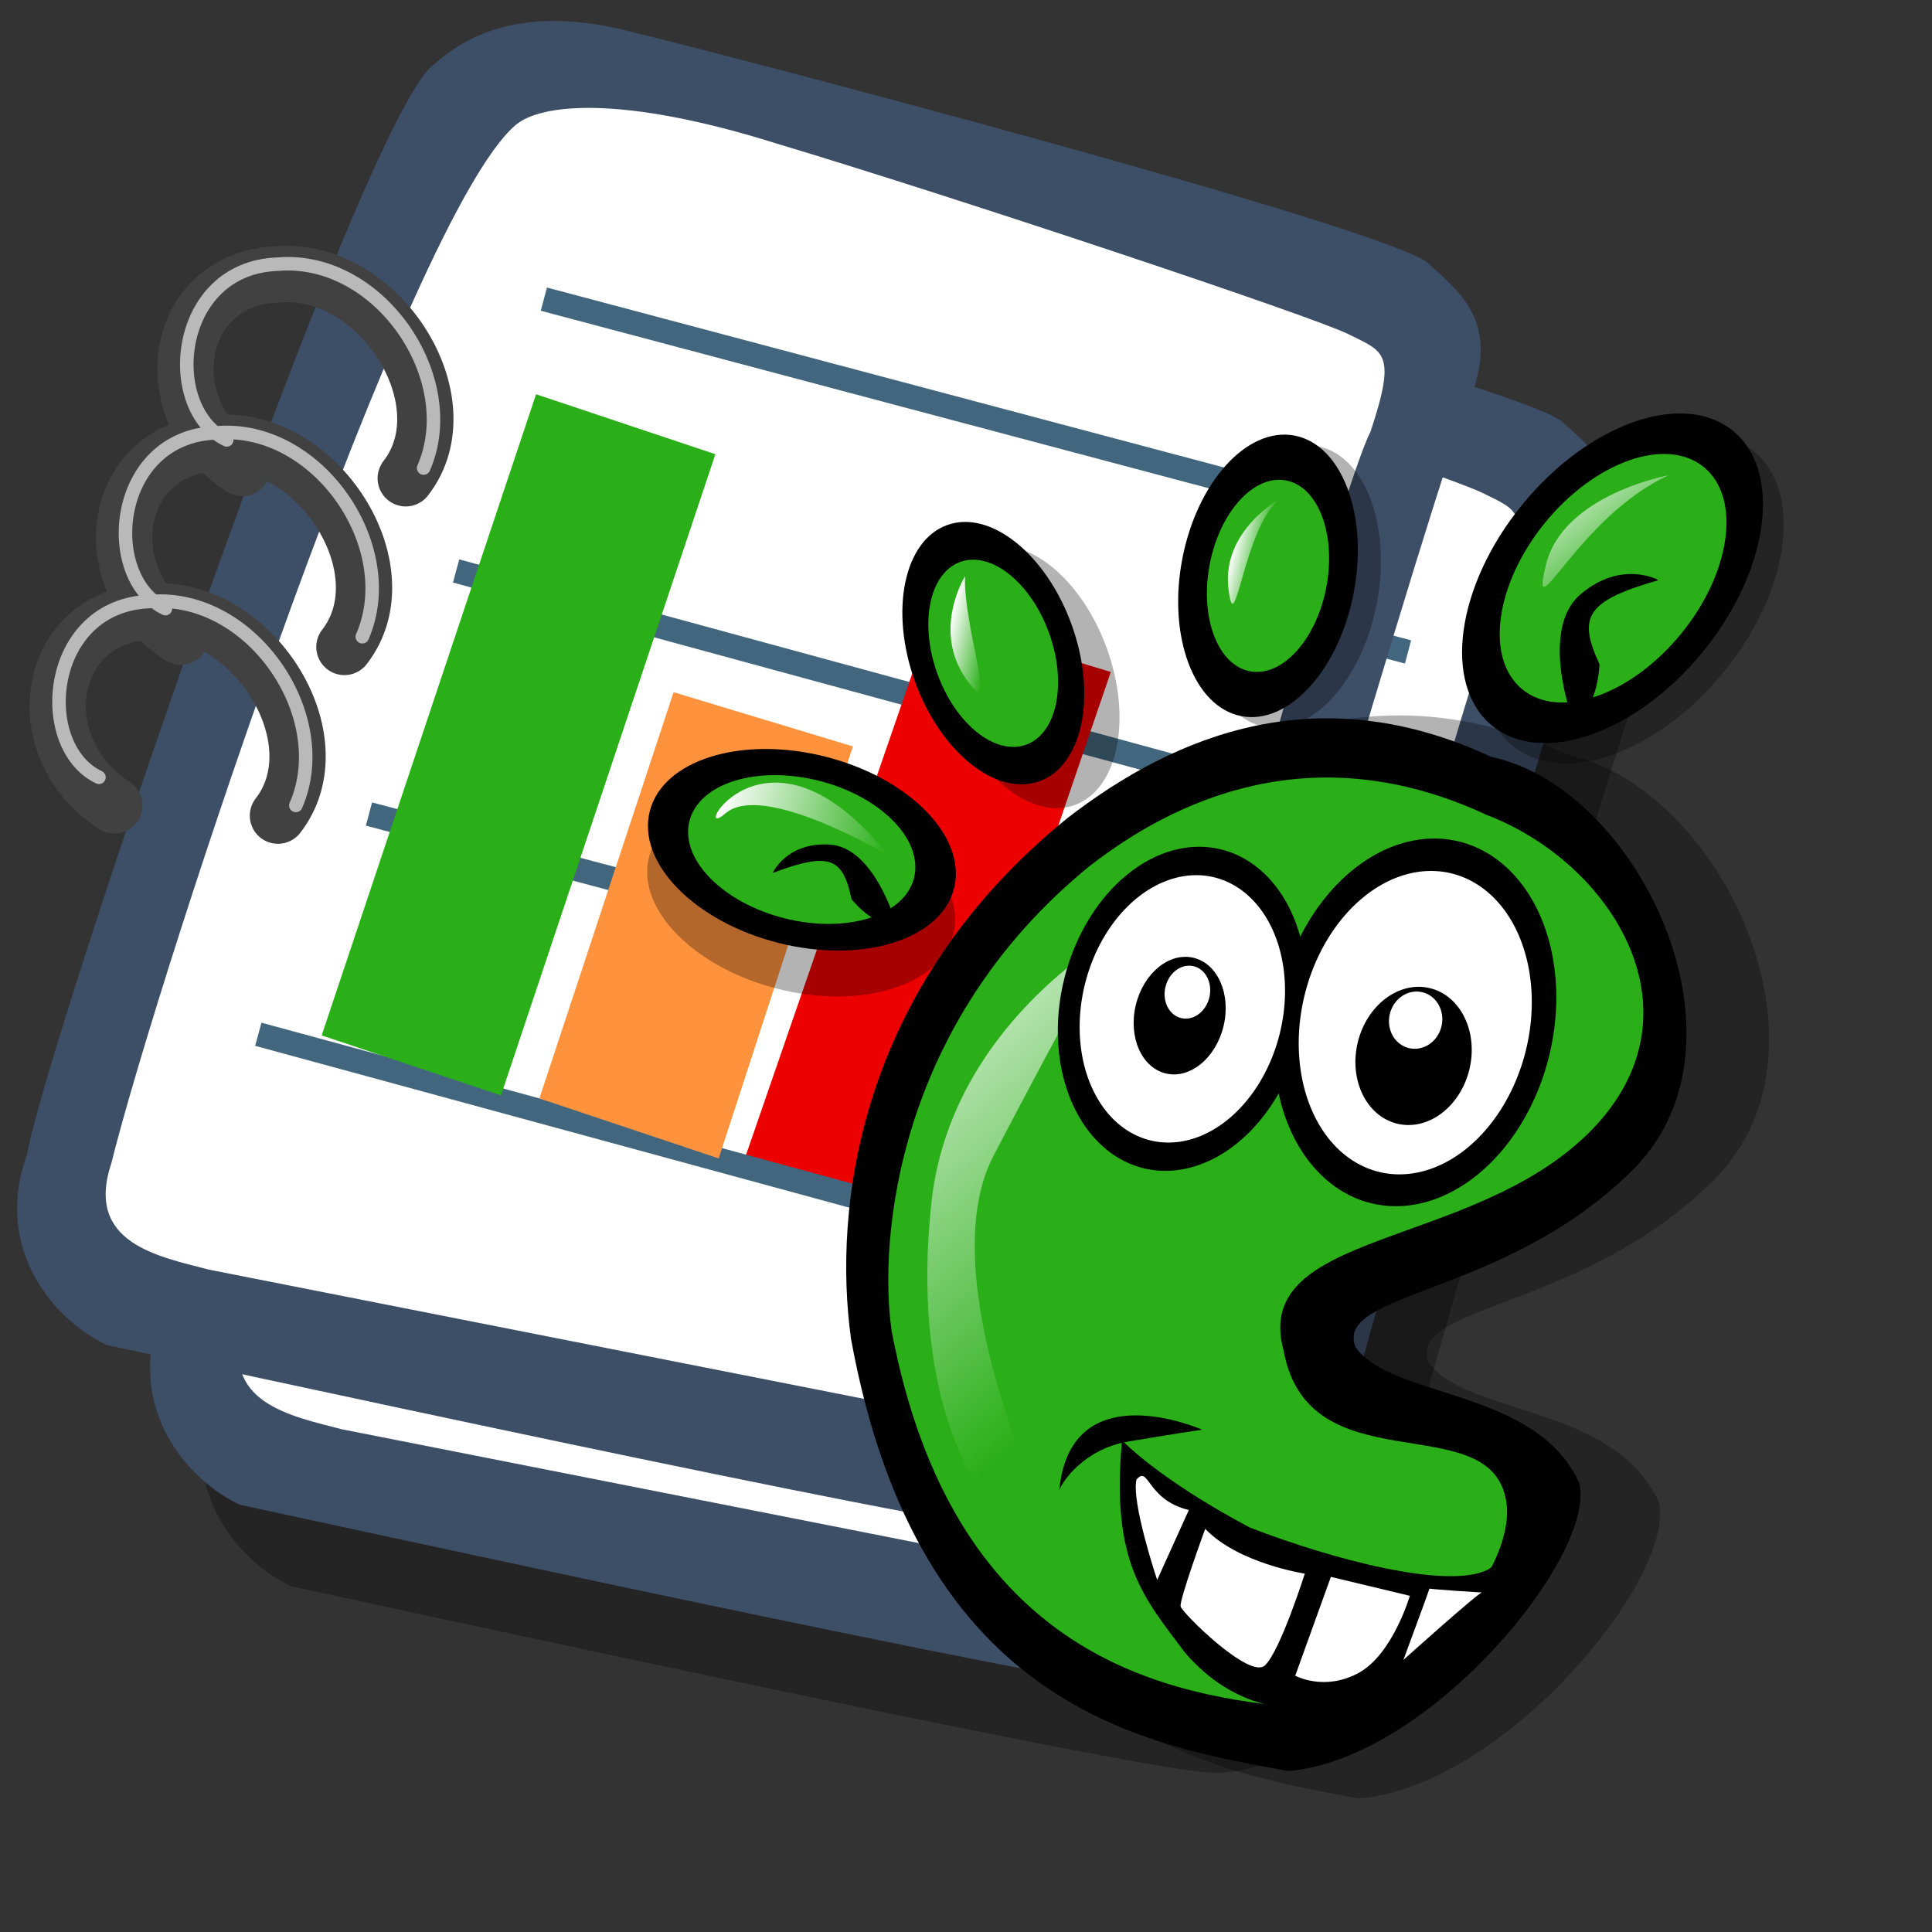 <?xml version="1.0" encoding="UTF-8" standalone="no"?>
<!-- Created with Sodipodi ("http://www.sodipodi.com/") -->
<svg
   xmlns:dc="http://purl.org/dc/elements/1.1/"
   xmlns:cc="http://creativecommons.org/ns#"
   xmlns:rdf="http://www.w3.org/1999/02/22-rdf-syntax-ns#"
   xmlns:svg="http://www.w3.org/2000/svg"
   xmlns="http://www.w3.org/2000/svg"
   xmlns:xlink="http://www.w3.org/1999/xlink"
   xmlns:sodipodi="http://sodipodi.sourceforge.net/DTD/sodipodi-0.dtd"
   xmlns:inkscape="http://www.inkscape.org/namespaces/inkscape"
   id="svg604"
   sodipodi:version="0.32"
   width="72pt"
   height="72pt"
   sodipodi:docbase="/home/tweenk/dev/GartoonRedux/scalable/mimetypes"
   sodipodi:docname="application-x-gnumeric.svg"
   inkscape:version="0.46+devel"
   inkscape:output_extension="org.inkscape.output.svg.inkscape">
  <rect width="100%" height="100%" fill="#333333" stroke="none"/>
  <defs
     id="defs606">
    <linearGradient
       id="linearGradient612">
      <stop
         style="stop-color:#ffffff;stop-opacity:0.741;"
         offset="0"
         id="stop613" />
      <stop
         style="stop-color:#ffffff;stop-opacity:0;"
         offset="1"
         id="stop614" />
    </linearGradient>
    <linearGradient
       xlink:href="#linearGradient612"
       id="linearGradient615"
       x1="50.644"
       y1="5.368"
       x2="35.752"
       y2="68.044"
       gradientUnits="userSpaceOnUse"
       spreadMethod="pad" />
    <defs
       id="defs201">
      <linearGradient
         id="linearGradient208">
        <stop
           style="stop-color:#cccccc;stop-opacity:1;"
           offset="0"
           id="stop209" />
        <stop
           style="stop-color:#ffffff;stop-opacity:1;"
           offset="1"
           id="stop210" />
      </linearGradient>
      <linearGradient
         xlink:href="#linearGradient208"
         id="linearGradient211"
         x1="0.087"
         y1="0.039"
         x2="1.061"
         y2="0.836"
         gradientUnits="objectBoundingBox"
         gradientTransform="scale(1,1)"
         spreadMethod="pad" />
      <linearGradient
         xlink:href="#linearGradient208"
         id="linearGradient224"
         x1="0.31"
         y1="0.148"
         x2="0.349"
         y2="0.18"
         gradientUnits="objectBoundingBox"
         spreadMethod="pad" />
    </defs>
    <linearGradient
       inkscape:collect="always"
       xlink:href="#linearGradient612"
       id="linearGradient6372"
       gradientUnits="userSpaceOnUse"
       gradientTransform="matrix(0.85,-0.353,0.353,0.85,12.708,35.781)"
       spreadMethod="pad"
       x1="64.439"
       y1="29.295"
       x2="62.413"
       y2="32.208" />
    <linearGradient
       inkscape:collect="always"
       xlink:href="#linearGradient612"
       id="linearGradient6375"
       gradientUnits="userSpaceOnUse"
       gradientTransform="matrix(1.48,-0.614,0.203,0.489,12.708,35.781)"
       spreadMethod="pad"
       x1="21.575"
       y1="64.026"
       x2="21.456"
       y2="79.186" />
    <linearGradient
       y2="48.255"
       x2="50.072"
       y1="25.589"
       x1="38.487"
       spreadMethod="pad"
       gradientTransform="scale(0.609,1.643)"
       gradientUnits="userSpaceOnUse"
       id="linearGradient2669"
       xlink:href="#linearGradient589"
       inkscape:collect="always" />
    <linearGradient
       id="linearGradient589">
      <stop
         id="stop590"
         offset="0"
         style="stop-color:#ffffff;stop-opacity:1;" />
      <stop
         id="stop591"
         offset="1"
         style="stop-color:#ffffff;stop-opacity:0;" />
    </linearGradient>
    <linearGradient
       gradientTransform="scale(0.846,1.182)"
       y2="14.759"
       x2="70.184"
       y1="8.874"
       x1="64.919"
       spreadMethod="pad"
       gradientUnits="userSpaceOnUse"
       id="linearGradient2671"
       xlink:href="#linearGradient589"
       inkscape:collect="always" />
    <linearGradient
       gradientUnits="userSpaceOnUse"
       y2="73.182"
       x2="11.705"
       y1="73.182"
       x1="6.605"
       gradientTransform="scale(1.869,0.535)"
       id="linearGradient2673"
       xlink:href="#linearGradient589"
       inkscape:collect="always" />
    <linearGradient
       gradientUnits="userSpaceOnUse"
       y2="8.343"
       x2="64.043"
       y1="8.343"
       x1="60.107"
       gradientTransform="scale(0.551,1.814)"
       id="linearGradient2675"
       xlink:href="#linearGradient589"
       inkscape:collect="always" />
    <linearGradient
       gradientUnits="userSpaceOnUse"
       y2="15.759"
       x2="30.599"
       y1="15.759"
       x1="26.156"
       gradientTransform="scale(0.647,1.547)"
       id="linearGradient2677"
       xlink:href="#linearGradient589"
       inkscape:collect="always" />
  </defs>
  <sodipodi:namedview
     id="base"
     inkscape:zoom="3.197694"
     inkscape:cx="74.611914"
     inkscape:cy="34.470524"
     inkscape:window-width="795"
     inkscape:window-height="724"
     inkscape:window-x="114"
     inkscape:window-y="9"
     inkscape:current-layer="svg604"
     showgrid="false" />
  <path
     style="fill:#000000;fill-rule:evenodd;stroke:none;stroke-opacity:1;stroke-width:1pt;stroke-linejoin:miter;stroke-linecap:butt;fill-opacity:0.301;"
     d="M 14.476 78.823 C 12.052 77.721 8.746 74.195 10.509 69.346 C 11.39 64.057 27.258 17.334 30.785 15.131 C 32.989 13.147 36.184 12.376 40.702 13.588 C 44.449 14.469 78.168 23.285 80.152 25.048 C 82.135 26.811 83.678 28.244 82.135 32.101 C 81.033 34.084 67.92 78.603 67.7 81.468 C 66.818 84.553 64.284 88.3 60.096 88.079 C 55.909 87.859 17.561 79.484 14.476 78.823 z "
     id="path794"
     sodipodi:nodetypes="ccccccccc" />
  <g
     id="g613"
     transform="matrix(0.895,0,0,0.895,6.439,7.746)">
    <path
       style="fill:#3d4e67;fill-rule:evenodd;stroke:none;stroke-opacity:1;stroke-width:1pt;stroke-linejoin:miter;stroke-linecap:butt;fill-opacity:1;"
       d="M 12.816 74.753 C 10.386 73.648 7.071 70.113 8.839 65.251 C 9.723 59.948 25.633 13.102 29.168 10.892 C 31.378 8.904 34.582 8.13 39.112 9.346 C 42.868 10.229 76.677 19.068 78.666 20.836 C 80.654 22.604 82.201 24.04 80.654 27.907 C 79.55 29.896 66.402 74.532 66.181 77.405 C 65.297 80.498 62.756 84.255 58.557 84.034 C 54.359 83.813 15.91 75.416 12.816 74.753 z "
       id="path609"
       sodipodi:nodetypes="ccccccccc"
       transform="matrix(1.115,0,0,1.115,-8.162,-8.461)" />
    <path
       style="fill:#ffffff;fill-rule:evenodd;stroke:none;stroke-opacity:1;stroke-width:1pt;stroke-linejoin:miter;stroke-linecap:butt;fill-opacity:1;"
       d="M 17.899 70.996 C 15.358 70.334 11.711 69.671 13.037 65.693 C 15.468 55.971 27.842 18.626 33.146 13.986 C 34.361 12.881 38.449 12.439 46.183 14.87 C 55.022 17.521 72.92 23.488 74.688 24.372 C 76.456 25.256 77.119 25.256 75.793 29.233 C 73.804 33.211 64.966 67.24 62.756 72.985 C 61.209 77.073 60.877 78.951 58.226 78.951 "
       id="path608"
       sodipodi:nodetypes="cccccccs"
       transform="matrix(1.115,0,0,1.115,-8.162,-8.461)" />
    <path
       style="fill:url(#linearGradient615);fill-rule:evenodd;stroke:none;stroke-opacity:1;stroke-width:1pt;stroke-linejoin:miter;stroke-linecap:butt;fill-opacity:1;"
       d="M 28.75 13.75 C 28.75 13.75 31.875 7.5 39.688 9.375 C 47.5 11.25 78.125 19.375 77.812 21.875 C 77.5 24.375 71.875 39.062 71.562 40.312 C 71.25 41.562 42.5 40.938 31.562 47.5 C 20.625 54.062 12.5 59.688 12.5 59.688 C 12.5 59.688 23.75 24.688 28.75 13.75 z "
       id="path636"
       transform="matrix(0.947,0,0,0.947,-0.481,0.41)" />
    <path
       style="fill:none;fill-rule:evenodd;stroke:#42667e;stroke-opacity:1;stroke-width:1pt;stroke-linejoin:miter;stroke-linecap:butt;fill-opacity:1;"
       d="M 29.243 15.899 L 69.842 26.688 "
       id="path671"
       transform="translate(1.136,0.852)" />
    <path
       style="fill:none;fill-rule:evenodd;stroke:#42667e;stroke-opacity:1;stroke-width:1pt;stroke-linejoin:miter;stroke-linecap:butt;fill-opacity:1;"
       d="M 27.823 19.306 L 67.855 30.946 "
       id="path672"
       transform="matrix(1,-1.703691e-2,1.703691e-2,1,-0.705,5.077)" />
    <path
       style="fill:none;fill-rule:evenodd;stroke:#42667e;stroke-opacity:1;stroke-width:1pt;stroke-linejoin:miter;stroke-linecap:butt;fill-opacity:1;"
       d="M 29.243 15.899 L 69.842 26.688 "
       id="path673"
       transform="translate(-5.394,17.035)" />
    <path
       style="fill:none;fill-rule:evenodd;stroke:#42667e;stroke-opacity:1;stroke-width:1pt;stroke-linejoin:miter;stroke-linecap:butt;fill-opacity:1;"
       d="M 29.243 15.899 L 69.842 26.688 "
       id="path675"
       transform="translate(-11.356,34.069)" />
    <path
       style="fill:none;fill-rule:evenodd;stroke:#42667e;stroke-opacity:1;stroke-width:1pt;stroke-linejoin:miter;stroke-linecap:butt;fill-opacity:1;"
       d="M 27.823 19.306 L 67.855 30.946 "
       id="path676"
       transform="matrix(1,-1.703691e-2,1.703691e-2,1,-13.197,38.295)" />
    <path
       style="fill:none;fill-rule:evenodd;stroke:#42667e;stroke-opacity:1;stroke-width:1pt;stroke-linejoin:miter;stroke-linecap:butt;fill-opacity:1;"
       d="M 27.823 19.306 L 67.855 30.946 "
       id="path674"
       transform="matrix(1,-1.703691e-2,1.703691e-2,1,-7.235,21.26)" />
    <path
       style="fill:none;fill-rule:evenodd;stroke:#414141;stroke-opacity:1;stroke-width:3.125;stroke-linejoin:round;stroke-linecap:round;fill-opacity:1;stroke-dasharray:none;"
       d="M 6.53 44.858 C 1.514 41.593 2.739 34.297 8.517 34.105 C 14.146 33.634 18.927 41.167 15.615 45.426 "
       id="path699"
       sodipodi:nodetypes="csc" />
    <path
       style="fill:none;fill-rule:evenodd;stroke:#414141;stroke-opacity:1;stroke-width:3.125;stroke-linejoin:round;stroke-linecap:round;fill-opacity:1;stroke-dasharray:none;"
       d="M 6.53 44.858 C 1.514 41.593 2.739 34.297 8.517 34.105 C 14.146 33.634 18.927 41.167 15.615 45.426 "
       id="path701"
       sodipodi:nodetypes="csc"
       transform="translate(3.691,-9.369)" />
    <path
       style="fill:none;fill-rule:evenodd;stroke:#414141;stroke-opacity:1;stroke-width:3.125;stroke-linejoin:round;stroke-linecap:round;fill-opacity:1;stroke-dasharray:none;"
       d="M 6.53 44.858 C 1.514 41.593 2.739 34.297 8.517 34.105 C 14.146 33.634 18.927 41.167 15.615 45.426 "
       id="path703"
       sodipodi:nodetypes="csc"
       transform="translate(7.098,-18.738)" />
    <path
       style="fill:none;fill-rule:evenodd;stroke:#b9b9b9;stroke-opacity:1;stroke-width:0.75;stroke-linejoin:round;stroke-linecap:round;fill-opacity:1;stroke-dasharray:none;"
       d="M 5.678 43.864 C 2.082 42.161 2.739 34.297 8.517 34.105 C 14.146 33.634 18.785 40.457 16.609 45.426 "
       id="path704"
       sodipodi:nodetypes="csc"
       transform="translate(7.098,-19.306)" />
    <path
       style="fill:none;fill-rule:evenodd;stroke:#b9b9b9;stroke-opacity:1;stroke-width:0.75;stroke-linejoin:round;stroke-linecap:round;fill-opacity:1;stroke-dasharray:none;"
       d="M 5.678 43.864 C 2.082 42.161 2.739 34.297 8.517 34.105 C 14.146 33.634 18.785 40.457 16.609 45.426 "
       id="path702"
       sodipodi:nodetypes="csc"
       transform="translate(3.691,-9.937)" />
    <path
       style="fill:none;fill-rule:evenodd;stroke:#b9b9b9;stroke-opacity:1;stroke-width:0.75;stroke-linejoin:round;stroke-linecap:round;fill-opacity:1;stroke-dasharray:none;"
       d="M 5.678 43.864 C 2.082 42.161 2.739 34.297 8.517 34.105 C 14.146 33.634 18.785 40.457 16.609 45.426 "
       id="path700"
       sodipodi:nodetypes="csc"
       transform="translate(0,-0.568)" />
  </g>
  <path
     style="font-size:12;fill:#3d4e67;fill-rule:evenodd;stroke-width:1pt;"
     d="M 12.816 74.753 C 10.386 73.648 7.071 70.113 8.839 65.251 C 9.723 59.948 25.633 13.102 29.168 10.892 C 31.378 8.904 34.582 8.13 39.112 9.346 C 42.868 10.229 76.677 19.068 78.666 20.836 C 80.654 22.604 82.201 24.04 80.654 27.907 C 79.55 29.896 66.402 74.532 66.181 77.405 C 65.297 80.498 62.756 84.255 58.557 84.034 C 54.359 83.813 15.91 75.416 12.816 74.753 z "
     id="path630"
     sodipodi:nodetypes="ccccccccc"
     transform="matrix(0.997,0,0,0.997,-7.466,-7.696)" />
  <path
     style="font-size:12;fill:#ffffff;fill-rule:evenodd;stroke-width:1pt;"
     d="M 17.899 70.996 C 15.358 70.334 11.711 69.671 13.037 65.693 C 15.468 55.971 27.842 18.626 33.146 13.986 C 34.361 12.881 38.449 12.439 46.183 14.87 C 55.022 17.521 72.92 23.488 74.688 24.372 C 76.456 25.256 77.119 25.256 75.793 29.233 C 73.804 33.211 64.966 67.24 62.756 72.985 C 61.209 77.073 60.877 78.951 58.226 78.951 "
     id="path631"
     sodipodi:nodetypes="cccccccs"
     transform="matrix(0.997,0,0,0.997,-7.466,-7.696)" />
  <path
     style="font-size:12;fill:url(#linearGradient615);fill-rule:evenodd;stroke-width:1pt;"
     d="M 28.75 13.75 C 28.75 13.75 31.875 7.5 39.688 9.375 C 47.5 11.25 78.125 19.375 77.812 21.875 C 77.5 24.375 71.875 39.062 71.562 40.312 C 71.25 41.562 42.5 40.938 31.562 47.5 C 20.625 54.062 12.5 59.688 12.5 59.688 C 12.5 59.688 23.75 24.688 28.75 13.75 z "
     id="path632"
     transform="matrix(0.847,0,0,0.847,-0.594,0.239)" />
  <path
     style="font-size:12;fill:none;fill-rule:evenodd;stroke:#42667e;stroke-width:1pt;"
     d="M 29.243 15.899 L 69.842 26.688 "
     id="path633"
     transform="matrix(0.895,0,0,0.895,0.852,0.635)" />
  <path
     style="font-size:12;fill:none;fill-rule:evenodd;stroke:#42667e;stroke-width:1pt;"
     d="M 27.823 19.306 L 67.855 30.946 "
     id="path634"
     transform="matrix(0.894,-1.524083e-2,1.524083e-2,0.894,-2.504,11.535)" />
  <path
     style="font-size:12;fill:none;fill-rule:evenodd;stroke:#42667e;stroke-width:1pt;"
     d="M 29.243 15.899 L 69.842 26.688 "
     id="path635"
     transform="matrix(0.895,0,0,0.895,-7.838,26.219)" />
  <path
     transform="matrix(0.948,0.317,-0.317,0.948,10.253,2.848)"
     style="font-size:12;fill:#ed0000;fill-rule:evenodd;stroke-width:1pt;fill-opacity:1"
     d="M 43.021 14.988 L 42.745 43.282 L 52.144 43.282 L 52.329 14.718 L 43.021 14.988 z "
     id="path626"
     sodipodi:nodetypes="ccccc" />
  <path
     style="font-size:12;fill:none;fill-rule:evenodd;stroke:#42667e;stroke-width:1pt;"
     d="M 27.823 19.306 L 67.855 30.946 "
     id="path639"
     transform="matrix(0.894,-1.524083e-2,1.524083e-2,0.894,-12.333,34.556)" />
  <path
     style="font-size:12;fill:none;fill-rule:evenodd;stroke:#414141;stroke-width:3.125;stroke-linecap:round;stroke-linejoin:round;"
     d="M 6.53 44.858 C 1.514 41.593 2.739 34.297 8.517 34.105 C 14.146 33.634 18.927 41.167 15.615 45.426 "
     id="path640"
     sodipodi:nodetypes="csc"
     transform="matrix(0.895,0,0,0.895,-0.164,-0.127)" />
  <path
     style="font-size:12;fill:none;fill-rule:evenodd;stroke:#414141;stroke-width:3.125;stroke-linecap:round;stroke-linejoin:round;"
     d="M 6.53 44.858 C 1.514 41.593 2.739 34.297 8.517 34.105 C 14.146 33.634 18.927 41.167 15.615 45.426 "
     id="path641"
     sodipodi:nodetypes="csc"
     transform="matrix(0.895,0,0,0.895,3.138,-8.509)" />
  <path
     style="font-size:12;fill:none;fill-rule:evenodd;stroke:#414141;stroke-width:3.125;stroke-linecap:round;stroke-linejoin:round;"
     d="M 6.53 44.858 C 1.514 41.593 2.739 34.297 8.517 34.105 C 14.146 33.634 18.927 41.167 15.615 45.426 "
     id="path642"
     sodipodi:nodetypes="csc"
     transform="matrix(0.895,0,0,0.895,6.185,-16.89)" />
  <path
     style="font-size:12;fill:none;fill-rule:evenodd;stroke:#b9b9b9;stroke-width:0.75;stroke-linecap:round;stroke-linejoin:round;"
     d="M 5.678 43.864 C 2.082 42.161 2.739 34.297 8.517 34.105 C 14.146 33.634 18.785 40.457 16.609 45.426 "
     id="path643"
     sodipodi:nodetypes="csc"
     transform="matrix(0.895,0,0,0.895,6.185,-17.398)" />
  <path
     style="font-size:12;fill:none;fill-rule:evenodd;stroke:#b9b9b9;stroke-width:0.75;stroke-linecap:round;stroke-linejoin:round;"
     d="M 5.678 43.864 C 2.082 42.161 2.739 34.297 8.517 34.105 C 14.146 33.634 18.785 40.457 16.609 45.426 "
     id="path644"
     sodipodi:nodetypes="csc"
     transform="matrix(0.895,0,0,0.895,3.138,-9.017)" />
  <path
     style="font-size:12;fill:none;fill-rule:evenodd;stroke:#b9b9b9;stroke-width:0.75;stroke-linecap:round;stroke-linejoin:round;"
     d="M 5.678 43.864 C 2.082 42.161 2.739 34.297 8.517 34.105 C 14.146 33.634 18.785 40.457 16.609 45.426 "
     id="path645"
     sodipodi:nodetypes="csc"
     transform="matrix(0.895,0,0,0.895,-0.164,-0.635)" />
  <path
     transform="matrix(0.948,0.317,-0.317,0.948,0,0)"
     style="font-size:12;fill:#2aaf18;fill-rule:evenodd;stroke-width:1pt"
     d="M 31.488 10.136 L 31.488 43.743 L 40.886 43.743 L 40.886 10.136 L 31.488 10.136 z "
     id="path625" />
  <path
     transform="matrix(0.948,0.317,-0.317,0.948,0,0)"
     style="font-size:12;fill:#ff933d;fill-rule:evenodd;stroke-width:1pt"
     d="M 42.667 22.014 L 42.745 43.282 L 52.144 43.282 L 51.975 21.744 L 42.667 22.014 z "
     id="path624"
     sodipodi:nodetypes="ccccc" />
  <g
     transform="matrix(0.792,0.19,-0.19,0.792,38.3,8.217)"
     id="g2629">
    <path
       style="font-size:12px;fill:#000000;fill-opacity:0.3;fill-rule:evenodd;stroke-width:1pt"
       d="m 54.988,81.457 c -7.031,0.359 -18.57,1.395 -26.191,-15.844 -2.43,-6.184 -3.738,-17.117 4.387,-27.742 4.375,-5.469 10.649,-9.82 19.867,-7.945 7.477,-0.219 16.375,10.691 11.687,18.348 -4.688,7.656 -13.094,9.375 -11.403,11.844 2.391,2.094 9.227,-0.109 12.426,3.977 1.719,3.281 -4.054,15.175 -10.773,17.363 z"
       id="path662"
       sodipodi:nodetypes="cccccccc"
       transform="matrix(1.259,0,0,1.259,-11.096,-14.042)" />
    <g
       id="g667"
       transform="matrix(0.972,0,0,0.972,0.968,1.256)">
      <path
         transform="matrix(-2.447984e-2,1.882,1.882,2.447849e-2,-42.672,-5.662)"
         style="font-size:12px;fill:#000000;fill-opacity:0.3;fill-rule:evenodd;stroke-width:1pt"
         d="m 28.594,29.141 c 0,2.889 -1.435,5.234 -3.203,5.234 -1.768,0 -3.203,-2.345 -3.203,-5.234 0,-2.889 1.435,-5.234 3.203,-5.234 1.768,0 3.203,2.345 3.203,5.234 z"
         id="path666" />
      <path
         transform="matrix(1.365,-0.896,0.896,1.365,-38.541,9.13)"
         style="font-size:12px;fill:#000000;fill-opacity:0.3;fill-rule:evenodd;stroke-width:1pt"
         d="m 28.594,29.141 c 0,2.889 -1.435,5.234 -3.203,5.234 -1.768,0 -3.203,-2.345 -3.203,-5.234 0,-2.889 1.435,-5.234 3.203,-5.234 1.768,0 3.203,2.345 3.203,5.234 z"
         id="path665" />
      <path
         transform="matrix(1.71,-8.44919e-2,8.449188e-2,1.71,-8.956,-30.891)"
         style="font-size:12px;fill:#000000;fill-opacity:0.3;fill-rule:evenodd;stroke-width:1pt"
         d="m 28.594,29.141 c 0,2.889 -1.435,5.234 -3.203,5.234 -1.768,0 -3.203,-2.345 -3.203,-5.234 0,-2.889 1.435,-5.234 3.203,-5.234 1.768,0 3.203,2.345 3.203,5.234 z"
         id="path664" />
      <path
         transform="matrix(2.056,0.992,-0.992,2.056,34.692,-72.58)"
         style="font-size:12px;fill:#000000;fill-opacity:0.3;fill-rule:evenodd;stroke-width:1pt"
         d="m 28.594,29.141 c 0,2.889 -1.435,5.234 -3.203,5.234 -1.768,0 -3.203,-2.345 -3.203,-5.234 0,-2.889 1.435,-5.234 3.203,-5.234 1.768,0 3.203,2.345 3.203,5.234 z"
         id="path663" />
      <path
         sodipodi:type="arc"
         style="font-size:12px;fill-rule:evenodd;stroke-width:1pt"
         id="path559"
         d="m 46.846,44.48 a 5.414,7.292 0 1 1 -10.828,0 5.414,7.292 0 1 1 10.828,0 z"
         sodipodi:cx="41.432053"
         sodipodi:cy="44.479984"
         sodipodi:rx="5.4137878"
         sodipodi:ry="7.2920418"
         transform="matrix(1.766,0,0,1.465,-34.914,-20.356)" />
      <path
         transform="matrix(1.365,-0.896,0.896,1.365,-41.041,8.193)"
         style="font-size:12px;fill-rule:evenodd;stroke-width:1pt"
         d="m 28.594,29.141 c 0,2.889 -1.435,5.234 -3.203,5.234 -1.768,0 -3.203,-2.345 -3.203,-5.234 0,-2.889 1.435,-5.234 3.203,-5.234 1.768,0 3.203,2.345 3.203,5.234 z"
         id="path583" />
      <path
         style="font-size:12px;fill-rule:evenodd;stroke-width:1pt"
         d="m 54.988,81.457 c -7.031,0.359 -18.57,1.395 -26.191,-15.844 -2.43,-6.184 -3.738,-17.117 4.387,-27.742 4.375,-5.469 10.649,-9.82 19.867,-7.945 7.477,-0.219 16.375,10.691 11.687,18.348 -4.688,7.656 -13.094,9.375 -11.403,11.844 2.391,2.094 9.227,-0.109 12.426,3.977 1.719,3.281 -4.054,15.175 -10.773,17.363 z"
         id="path570"
         sodipodi:nodetypes="cccccccc"
         transform="matrix(1.259,0,0,1.259,-15.158,-13.417)" />
      <path
         style="font-size:12px;fill:#2aaf18;fill-rule:evenodd;stroke-width:1pt"
         d="m 54.844,80.156 c -7.031,0.938 -18.281,1.25 -25.469,-14.688 -1.875,-4.687 -3.594,-16.25 4.531,-26.875 4.375,-5.469 10.938,-9.531 20.156,-7.656 7.188,0.938 14.063,7.656 9.375,15.313 -4.688,7.656 -16.563,9.375 -13.281,15.312 2.969,6.719 11.25,0.469 13.438,4.844 1.719,3.281 -2.031,11.562 -8.75,13.75 z"
         id="path569"
         sodipodi:nodetypes="cccccccc"
         transform="matrix(1.165,0,0,1.165,-10.766,-8.169)" />
      <path
         style="font-size:12px;fill:url(#linearGradient2669);fill-rule:evenodd;stroke-width:1pt"
         d="m 42.5,76.562 c 0,0.156 -12.031,-13.438 -10,-21.562 2.031,-8.125 3.438,-12.969 3.438,-12.969 0,0 -7.344,6.719 -6.094,16.25 1.25,9.531 5.469,16.25 12.656,18.281 z"
         id="path588"
         transform="matrix(1.165,0,0,1.165,-10.766,-8.169)" />
      <path
         style="font-size:12px;fill-rule:evenodd;stroke-width:1pt"
         d="m 42.812,68.281 c 0,0 2.344,1.563 7.813,2.969 4.688,0.625 11.094,0.781 12.969,-0.781 1.875,-1.875 3.594,-5 3.594,-5 0,0 -2.969,7.031 -4.375,9.062 -1.406,2.031 -3.125,4.219 -5.781,5.156 -1.719,0.625 -4.844,1.406 -8.281,-1.094 -2.812,-2.344 -5,-3.75 -5.938,-10.312 z"
         id="path567"
         sodipodi:nodetypes="cccccccc"
         transform="matrix(1.165,0,0,1.165,-10.766,-8.169)" />
      <path
         sodipodi:type="arc"
         style="font-size:12px;fill-rule:evenodd;stroke-width:1pt"
         id="path560"
         d="m 46.846,44.48 a 5.414,7.292 0 1 1 -10.828,0 5.414,7.292 0 1 1 10.828,0 z"
         sodipodi:cx="41.432053"
         sodipodi:cy="44.479984"
         sodipodi:rx="5.4137878"
         sodipodi:ry="7.2920418"
         transform="matrix(1.412,0,0,1.412,-22.032,-18.644)" />
      <path
         sodipodi:type="arc"
         style="font-size:12px;fill-rule:evenodd;stroke-width:1pt"
         id="path561"
         d="m 46.846,44.48 a 5.414,7.292 0 1 1 -10.828,0 5.414,7.292 0 1 1 10.828,0 z"
         sodipodi:cx="41.432053"
         sodipodi:cy="44.479984"
         sodipodi:rx="5.4137878"
         sodipodi:ry="7.2920418"
         transform="matrix(1.602,0,0,1.602,-15.498,-29.677)" />
      <path
         sodipodi:type="arc"
         style="font-size:12px;fill:#ffffff;fill-rule:evenodd;stroke-width:1pt"
         id="path562"
         d="m 46.846,44.48 a 5.414,7.292 0 1 1 -10.828,0 5.414,7.292 0 1 1 10.828,0 z"
         sodipodi:cx="41.432053"
         sodipodi:cy="44.479984"
         sodipodi:rx="5.4137878"
         sodipodi:ry="7.2920418"
         transform="matrix(1.322,0,0,1.322,-3.882,-17.207)" />
      <path
         sodipodi:type="arc"
         style="font-size:12px;fill:#ffffff;fill-rule:evenodd;stroke-width:1pt"
         id="path558"
         d="m 46.846,44.48 a 5.414,7.292 0 1 1 -10.828,0 5.414,7.292 0 1 1 10.828,0 z"
         sodipodi:cx="41.432053"
         sodipodi:cy="44.479984"
         sodipodi:rx="5.4137878"
         sodipodi:ry="7.2920418"
         transform="matrix(1.165,0,0,1.165,-11.795,-7.655)" />
      <path
         style="font-size:12px;fill-rule:evenodd;stroke-width:1pt"
         d="m 44.636,46.358 c 0,1.769 -1.089,3.204 -2.431,3.204 -1.342,0 -2.431,-1.435 -2.431,-3.204 0,-1.769 1.089,-3.204 2.431,-3.204 1.342,0 2.431,1.435 2.431,3.204 z"
         id="path555"
         transform="matrix(1.165,0,0,1.165,-12.76,-9.392)" />
      <path
         style="font-size:12px;fill-rule:evenodd;stroke-width:1pt"
         d="m 56.348,44.48 c 0,2.074 -1.386,3.756 -3.094,3.756 -1.708,0 -3.094,-1.683 -3.094,-3.756 0,-2.074 1.386,-3.756 3.094,-3.756 1.708,0 3.094,1.683 3.094,3.756 z"
         id="path554"
         transform="matrix(1.165,0,0,1.165,-10.766,-8.169)" />
      <path
         sodipodi:type="arc"
         style="font-size:12px;fill:#ffffff;fill-rule:evenodd;stroke-width:1pt"
         id="path556"
         d="m 43.531,45.032 a 1.215,1.436 0 1 1 -2.431,0 1.215,1.436 0 1 1 2.431,0 z"
         sodipodi:cx="42.315941"
         sodipodi:cy="45.03241"
         sodipodi:rx="1.215342"
         sodipodi:ry="1.4363101"
         transform="matrix(1.165,0,0,1.165,-12.76,-9.392)" />
      <path
         sodipodi:type="arc"
         style="font-size:12px;fill:#ffffff;fill-rule:evenodd;stroke-width:1pt"
         id="path557"
         d="m 54.801,43.596 a 1.547,1.547 0 1 1 -3.094,0 1.547,1.547 0 1 1 3.094,0 z"
         sodipodi:cx="53.253998"
         sodipodi:cy="43.5961"
         sodipodi:rx="1.5467989"
         sodipodi:ry="1.5467989"
         transform="matrix(1.077,0,0,1.165,-6.476,-9.352)" />
      <path
         style="font-size:12px;fill:#ffffff;fill-rule:evenodd;stroke-width:1pt"
         d="m 47.188,71.094 -0.781,4.062 c 0,0 -2.344,-3.75 -2.344,-5 0.469,-0.937 0.781,0.938 3.125,0.938 z"
         id="path2607"
         sodipodi:nodetypes="cccc"
         transform="matrix(1.165,0,0,1.165,-10.766,-8.169)" />
      <path
         style="font-size:12px;fill:#ffffff;fill-rule:evenodd;stroke-width:1pt"
         d="m 48.281,71.875 c 0,0 -0.469,4.062 -0.312,4.375 0.156,0.312 4.531,2.969 5.156,2.031 0.625,-0.938 0.938,-5.312 0.938,-5.312 0,0 -3.594,0.312 -5.781,-1.094 z"
         id="path2609"
         sodipodi:nodetypes="ccccc"
         transform="matrix(1.165,0,0,1.165,-10.766,-8.169)" />
      <path
         style="font-size:12px;fill:#ffffff;fill-rule:evenodd;stroke-width:1pt"
         d="m 55.469,72.812 -0.625,5.625 c 0,0 1.719,0.469 3.281,-0.938 1.562,-1.406 1.719,-4.688 1.719,-4.688 z"
         id="path2611"
         sodipodi:nodetypes="ccccc"
         transform="matrix(1.165,0,0,1.165,-10.766,-8.169)" />
      <path
         style="font-size:12px;fill:#ffffff;fill-rule:evenodd;stroke-width:1pt"
         d="m 60.781,72.188 c 0,0.156 -0.469,4.062 -0.469,4.062 0,0 3.125,-4.531 3.281,-4.531 0.156,0 -2.656,0.469 -2.812,0.469 z"
         id="path2613"
         sodipodi:nodetypes="cccc"
         transform="matrix(1.165,0,0,1.165,-10.766,-8.169)" />
      <path
         style="font-size:12px;fill-rule:evenodd;stroke-width:1pt"
         d="m 40.156,71.719 c 0,-0.469 0.781,-2.5 2.969,-3.438 2.188,-0.938 3.75,-1.562 3.75,-1.562 0,0 -7.656,-1.406 -6.719,5 z"
         id="path568"
         transform="matrix(1.165,0,0,1.165,-10.766,-8.169)" />
      <path
         transform="matrix(0.974,-0.639,0.639,0.974,-23.629,13.074)"
         style="font-size:12px;fill:#2aaf18;fill-rule:evenodd;stroke-width:1pt"
         d="m 28.594,29.141 c 0,2.889 -1.435,5.234 -3.203,5.234 -1.768,0 -3.203,-2.345 -3.203,-5.234 0,-2.889 1.435,-5.234 3.203,-5.234 1.768,0 3.203,2.345 3.203,5.234 z"
         id="path582" />
      <path
         transform="matrix(1.71,-8.44919e-2,8.449188e-2,1.71,-10.519,-31.204)"
         style="font-size:12px;fill-rule:evenodd;stroke-width:1pt"
         d="m 28.594,29.141 c 0,2.889 -1.435,5.234 -3.203,5.234 -1.768,0 -3.203,-2.345 -3.203,-5.234 0,-2.889 1.435,-5.234 3.203,-5.234 1.768,0 3.203,2.345 3.203,5.234 z"
         id="path581" />
      <path
         transform="matrix(1.163,-5.747005e-2,5.747005e-2,1.163,4.157,-15.95)"
         style="font-size:12px;fill:#2aaf18;fill-rule:evenodd;stroke-width:1pt"
         d="m 28.594,29.141 c 0,2.889 -1.435,5.234 -3.203,5.234 -1.768,0 -3.203,-2.345 -3.203,-5.234 0,-2.889 1.435,-5.234 3.203,-5.234 1.768,0 3.203,2.345 3.203,5.234 z"
         id="path580" />
      <path
         transform="matrix(2.056,0.992,-0.992,2.056,33.129,-73.518)"
         style="font-size:12px;fill-rule:evenodd;stroke-width:1pt"
         d="m 28.594,29.141 c 0,2.889 -1.435,5.234 -3.203,5.234 -1.768,0 -3.203,-2.345 -3.203,-5.234 0,-2.889 1.435,-5.234 3.203,-5.234 1.768,0 3.203,2.345 3.203,5.234 z"
         id="path579" />
      <path
         transform="matrix(1.55,0.747,-0.747,1.55,38.87,-52.562)"
         style="font-size:12px;fill:#2aaf18;fill-rule:evenodd;stroke-width:1pt"
         d="m 28.594,29.141 c 0,2.889 -1.435,5.234 -3.203,5.234 -1.768,0 -3.203,-2.345 -3.203,-5.234 0,-2.889 1.435,-5.234 3.203,-5.234 1.768,0 3.203,2.345 3.203,5.234 z"
         id="path578" />
      <path
         style="font-size:12px;fill-rule:evenodd;stroke-width:1pt"
         d="m 58.906,24.219 c 0,0 -2.812,-4.219 -1.094,-6.562 1.719,-2.344 3.906,-1.719 3.906,-1.719 -3.594,2.031 -3.75,2.969 -2.031,5.156 0.469,2.812 -0.781,3.437 -0.781,3.125 z"
         id="path584"
         sodipodi:nodetypes="ccccc"
         transform="matrix(1.165,0,0,1.165,-12.641,-7.544)" />
      <path
         transform="matrix(-2.447984e-2,1.882,1.882,2.447849e-2,-43.297,-8.475)"
         style="font-size:12px;fill-rule:evenodd;stroke-width:1pt"
         d="m 28.594,29.141 c 0,2.889 -1.435,5.234 -3.203,5.234 -1.768,0 -3.203,-2.345 -3.203,-5.234 0,-2.889 1.435,-5.234 3.203,-5.234 1.768,0 3.203,2.345 3.203,5.234 z"
         id="path585" />
      <path
         transform="matrix(-1.807543e-2,1.389,1.389,1.807398e-2,-29.108,4.217)"
         style="font-size:12px;fill:#2aaf18;fill-rule:evenodd;stroke-width:1pt"
         d="m 28.594,29.141 c 0,2.889 -1.435,5.234 -3.203,5.234 -1.768,0 -3.203,-2.345 -3.203,-5.234 0,-2.889 1.435,-5.234 3.203,-5.234 1.768,0 3.203,2.345 3.203,5.234 z"
         id="path586" />
      <path
         style="font-size:12px;fill-rule:evenodd;stroke-width:1pt"
         d="m 58.906,24.219 c 0,0 -2.812,-4.219 -1.094,-6.562 1.719,-2.344 3.906,-1.719 3.906,-1.719 -3.594,2.031 -3.75,2.969 -2.031,5.156 0.469,2.812 -0.781,3.437 -0.781,3.125 z"
         id="path587"
         sodipodi:nodetypes="ccccc"
         transform="matrix(-0.42,0.842,0.842,0.42,21.985,-16.798)" />
      <path
         style="font-size:12px;fill:url(#linearGradient2671);fill-rule:evenodd;stroke-width:1pt"
         d="m 60.938,10.312 c 0,0 -5.312,2.344 -5.312,6.25 0,3.906 1.094,-2.969 5.312,-6.25 z"
         id="path593"
         transform="matrix(1.165,0,0,1.165,-12.641,-7.544)" />
      <path
         style="font-size:12px;fill:url(#linearGradient2673);fill-rule:evenodd;stroke-width:1pt"
         d="m 21.875,40.312 c 0,0 -7.5,-2.344 -9.062,-0.156 -1.562,2.188 0.625,-6.406 9.062,0.156 z"
         id="path595"
         transform="matrix(1.165,0,0,1.165,-9.203,-7.857)" />
      <path
         style="fill:url(#linearGradient2675);fill-opacity:1;fill-rule:evenodd;stroke:none"
         d="m 35.312,11.562 c 0,0 -3.125,2.812 -1.875,6.25 1.25,3.438 0,-4.062 1.875,-6.25 z"
         id="path628"
         transform="translate(-0.312,0)" />
      <path
         style="fill:url(#linearGradient2677);fill-opacity:1;fill-rule:evenodd;stroke:none"
         d="m 17.188,20.937 c 0,0 -1.25,3.75 1.562,6.25 2.812,2.5 -0.938,-3.125 -1.562,-6.25 z"
         id="path2628"
         transform="translate(-0.312,0)" />
    </g>
  </g>
</svg>
